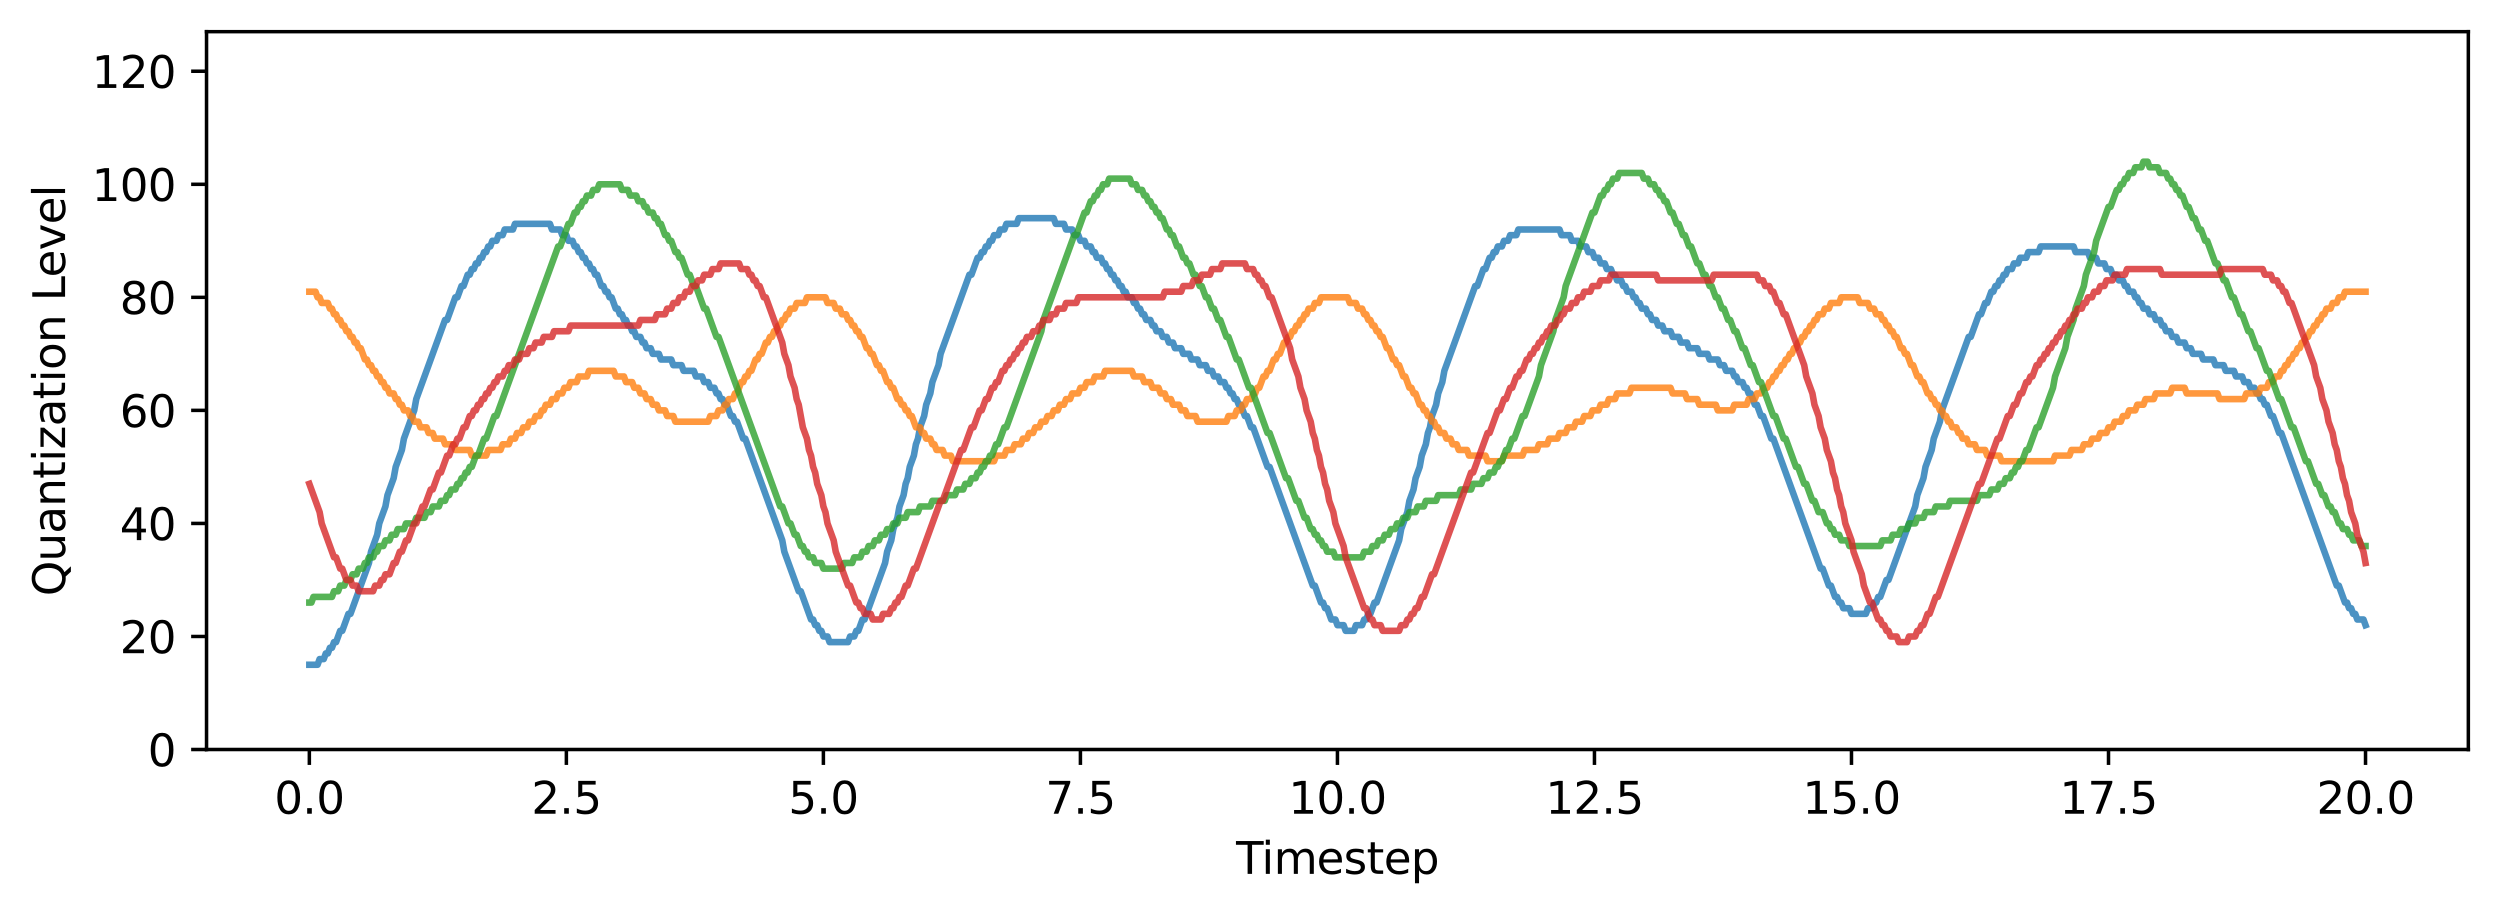 <svg xmlns="http://www.w3.org/2000/svg" xmlns:xlink="http://www.w3.org/1999/xlink" width="757.994" height="277.328" version="1.1" viewBox="0 0 568.496 207.996"><defs><style type="text/css">*{stroke-linecap:butt;stroke-linejoin:round}</style></defs><g id="figure_1"><g id="patch_1"><path d="M 0 207.996 L 568.496 207.996 L 568.496 0 L 0 0 z" style="fill:#fff"/></g><g id="axes_1"><g id="patch_2"><path d="M 46.966 170.44 L 561.296 170.44 L 561.296 7.2 L 46.966 7.2 z" style="fill:#fff"/></g><g id="matplotlib.axis_1"><g id="xtick_1"><g id="line2d_1"><defs><path id="mcf9c428904" d="M 0 0 L 0 3.5" style="stroke:#000;stroke-width:.8"/></defs><g><use style="stroke:#000;stroke-width:.8" x="70.344" y="170.44" xlink:href="#mcf9c428904"/></g></g><g id="text_1"><g transform="translate(62.393 185.038)scale(0.1 -0.1)"><defs><path id="DejaVuSans-30" d="M 2034 4250 Q 1547 4250 1301 3770 Q 1056 3291 1056 2328 Q 1056 1369 1301 889 Q 1547 409 2034 409 Q 2525 409 2770 889 Q 3016 1369 3016 2328 Q 3016 3291 2770 3770 Q 2525 4250 2034 4250 z M 2034 4750 Q 2819 4750 3233 4129 Q 3647 3509 3647 2328 Q 3647 1150 3233 529 Q 2819 -91 2034 -91 Q 1250 -91 836 529 Q 422 1150 422 2328 Q 422 3509 836 4129 Q 1250 4750 2034 4750 z" transform="scale(0.016)"/><path id="DejaVuSans-2e" d="M 684 794 L 1344 794 L 1344 0 L 684 0 L 684 794 z" transform="scale(0.016)"/></defs><use xlink:href="#DejaVuSans-30"/><use x="63.623" xlink:href="#DejaVuSans-2e"/><use x="95.41" xlink:href="#DejaVuSans-30"/></g></g></g><g id="xtick_2"><g id="line2d_2"><g><use style="stroke:#000;stroke-width:.8" x="128.791" y="170.44" xlink:href="#mcf9c428904"/></g></g><g id="text_2"><g transform="translate(120.839 185.038)scale(0.1 -0.1)"><defs><path id="DejaVuSans-32" d="M 1228 531 L 3431 531 L 3431 0 L 469 0 L 469 531 Q 828 903 1448 1529 Q 2069 2156 2228 2338 Q 2531 2678 2651 2914 Q 2772 3150 2772 3378 Q 2772 3750 2511 3984 Q 2250 4219 1831 4219 Q 1534 4219 1204 4116 Q 875 4013 500 3803 L 500 4441 Q 881 4594 1212 4672 Q 1544 4750 1819 4750 Q 2544 4750 2975 4387 Q 3406 4025 3406 3419 Q 3406 3131 3298 2873 Q 3191 2616 2906 2266 Q 2828 2175 2409 1742 Q 1991 1309 1228 531 z" transform="scale(0.016)"/><path id="DejaVuSans-35" d="M 691 4666 L 3169 4666 L 3169 4134 L 1269 4134 L 1269 2991 Q 1406 3038 1543 3061 Q 1681 3084 1819 3084 Q 2600 3084 3056 2656 Q 3513 2228 3513 1497 Q 3513 744 3044 326 Q 2575 -91 1722 -91 Q 1428 -91 1123 -41 Q 819 9 494 109 L 494 744 Q 775 591 1075 516 Q 1375 441 1709 441 Q 2250 441 2565 725 Q 2881 1009 2881 1497 Q 2881 1984 2565 2268 Q 2250 2553 1709 2553 Q 1456 2553 1204 2497 Q 953 2441 691 2322 L 691 4666 z" transform="scale(0.016)"/></defs><use xlink:href="#DejaVuSans-32"/><use x="63.623" xlink:href="#DejaVuSans-2e"/><use x="95.41" xlink:href="#DejaVuSans-35"/></g></g></g><g id="xtick_3"><g id="line2d_3"><g><use style="stroke:#000;stroke-width:.8" x="187.237" y="170.44" xlink:href="#mcf9c428904"/></g></g><g id="text_3"><g transform="translate(179.286 185.038)scale(0.1 -0.1)"><use xlink:href="#DejaVuSans-35"/><use x="63.623" xlink:href="#DejaVuSans-2e"/><use x="95.41" xlink:href="#DejaVuSans-30"/></g></g></g><g id="xtick_4"><g id="line2d_4"><g><use style="stroke:#000;stroke-width:.8" x="245.684" y="170.44" xlink:href="#mcf9c428904"/></g></g><g id="text_4"><g transform="translate(237.732 185.038)scale(0.1 -0.1)"><defs><path id="DejaVuSans-37" d="M 525 4666 L 3525 4666 L 3525 4397 L 1831 0 L 1172 0 L 2766 4134 L 525 4134 L 525 4666 z" transform="scale(0.016)"/></defs><use xlink:href="#DejaVuSans-37"/><use x="63.623" xlink:href="#DejaVuSans-2e"/><use x="95.41" xlink:href="#DejaVuSans-35"/></g></g></g><g id="xtick_5"><g id="line2d_5"><g><use style="stroke:#000;stroke-width:.8" x="304.131" y="170.44" xlink:href="#mcf9c428904"/></g></g><g id="text_5"><g transform="translate(292.998 185.038)scale(0.1 -0.1)"><defs><path id="DejaVuSans-31" d="M 794 531 L 1825 531 L 1825 4091 L 703 3866 L 703 4441 L 1819 4666 L 2450 4666 L 2450 531 L 3481 531 L 3481 0 L 794 0 L 794 531 z" transform="scale(0.016)"/></defs><use xlink:href="#DejaVuSans-31"/><use x="63.623" xlink:href="#DejaVuSans-30"/><use x="127.246" xlink:href="#DejaVuSans-2e"/><use x="159.033" xlink:href="#DejaVuSans-30"/></g></g></g><g id="xtick_6"><g id="line2d_6"><g><use style="stroke:#000;stroke-width:.8" x="362.577" y="170.44" xlink:href="#mcf9c428904"/></g></g><g id="text_6"><g transform="translate(351.444 185.038)scale(0.1 -0.1)"><use xlink:href="#DejaVuSans-31"/><use x="63.623" xlink:href="#DejaVuSans-32"/><use x="127.246" xlink:href="#DejaVuSans-2e"/><use x="159.033" xlink:href="#DejaVuSans-35"/></g></g></g><g id="xtick_7"><g id="line2d_7"><g><use style="stroke:#000;stroke-width:.8" x="421.024" y="170.44" xlink:href="#mcf9c428904"/></g></g><g id="text_7"><g transform="translate(409.891 185.038)scale(0.1 -0.1)"><use xlink:href="#DejaVuSans-31"/><use x="63.623" xlink:href="#DejaVuSans-35"/><use x="127.246" xlink:href="#DejaVuSans-2e"/><use x="159.033" xlink:href="#DejaVuSans-30"/></g></g></g><g id="xtick_8"><g id="line2d_8"><g><use style="stroke:#000;stroke-width:.8" x="479.47" y="170.44" xlink:href="#mcf9c428904"/></g></g><g id="text_8"><g transform="translate(468.338 185.038)scale(0.1 -0.1)"><use xlink:href="#DejaVuSans-31"/><use x="63.623" xlink:href="#DejaVuSans-37"/><use x="127.246" xlink:href="#DejaVuSans-2e"/><use x="159.033" xlink:href="#DejaVuSans-35"/></g></g></g><g id="xtick_9"><g id="line2d_9"><g><use style="stroke:#000;stroke-width:.8" x="537.917" y="170.44" xlink:href="#mcf9c428904"/></g></g><g id="text_9"><g transform="translate(526.784 185.038)scale(0.1 -0.1)"><use xlink:href="#DejaVuSans-32"/><use x="63.623" xlink:href="#DejaVuSans-30"/><use x="127.246" xlink:href="#DejaVuSans-2e"/><use x="159.033" xlink:href="#DejaVuSans-30"/></g></g></g><g id="text_10"><g transform="translate(281.081 198.717)scale(0.1 -0.1)"><defs><path id="DejaVuSans-54" d="M -19 4666 L 3928 4666 L 3928 4134 L 2272 4134 L 2272 0 L 1638 0 L 1638 4134 L -19 4134 L -19 4666 z" transform="scale(0.016)"/><path id="DejaVuSans-69" d="M 603 3500 L 1178 3500 L 1178 0 L 603 0 L 603 3500 z M 603 4863 L 1178 4863 L 1178 4134 L 603 4134 L 603 4863 z" transform="scale(0.016)"/><path id="DejaVuSans-6d" d="M 3328 2828 Q 3544 3216 3844 3400 Q 4144 3584 4550 3584 Q 5097 3584 5394 3201 Q 5691 2819 5691 2113 L 5691 0 L 5113 0 L 5113 2094 Q 5113 2597 4934 2840 Q 4756 3084 4391 3084 Q 3944 3084 3684 2787 Q 3425 2491 3425 1978 L 3425 0 L 2847 0 L 2847 2094 Q 2847 2600 2669 2842 Q 2491 3084 2119 3084 Q 1678 3084 1418 2786 Q 1159 2488 1159 1978 L 1159 0 L 581 0 L 581 3500 L 1159 3500 L 1159 2956 Q 1356 3278 1631 3431 Q 1906 3584 2284 3584 Q 2666 3584 2933 3390 Q 3200 3197 3328 2828 z" transform="scale(0.016)"/><path id="DejaVuSans-65" d="M 3597 1894 L 3597 1613 L 953 1613 Q 991 1019 1311 708 Q 1631 397 2203 397 Q 2534 397 2845 478 Q 3156 559 3463 722 L 3463 178 Q 3153 47 2828 -22 Q 2503 -91 2169 -91 Q 1331 -91 842 396 Q 353 884 353 1716 Q 353 2575 817 3079 Q 1281 3584 2069 3584 Q 2775 3584 3186 3129 Q 3597 2675 3597 1894 z M 3022 2063 Q 3016 2534 2758 2815 Q 2500 3097 2075 3097 Q 1594 3097 1305 2825 Q 1016 2553 972 2059 L 3022 2063 z" transform="scale(0.016)"/><path id="DejaVuSans-73" d="M 2834 3397 L 2834 2853 Q 2591 2978 2328 3040 Q 2066 3103 1784 3103 Q 1356 3103 1142 2972 Q 928 2841 928 2578 Q 928 2378 1081 2264 Q 1234 2150 1697 2047 L 1894 2003 Q 2506 1872 2764 1633 Q 3022 1394 3022 966 Q 3022 478 2636 193 Q 2250 -91 1575 -91 Q 1294 -91 989 -36 Q 684 19 347 128 L 347 722 Q 666 556 975 473 Q 1284 391 1588 391 Q 1994 391 2212 530 Q 2431 669 2431 922 Q 2431 1156 2273 1281 Q 2116 1406 1581 1522 L 1381 1569 Q 847 1681 609 1914 Q 372 2147 372 2553 Q 372 3047 722 3315 Q 1072 3584 1716 3584 Q 2034 3584 2315 3537 Q 2597 3491 2834 3397 z" transform="scale(0.016)"/><path id="DejaVuSans-74" d="M 1172 4494 L 1172 3500 L 2356 3500 L 2356 3053 L 1172 3053 L 1172 1153 Q 1172 725 1289 603 Q 1406 481 1766 481 L 2356 481 L 2356 0 L 1766 0 Q 1100 0 847 248 Q 594 497 594 1153 L 594 3053 L 172 3053 L 172 3500 L 594 3500 L 594 4494 L 1172 4494 z" transform="scale(0.016)"/><path id="DejaVuSans-70" d="M 1159 525 L 1159 -1331 L 581 -1331 L 581 3500 L 1159 3500 L 1159 2969 Q 1341 3281 1617 3432 Q 1894 3584 2278 3584 Q 2916 3584 3314 3078 Q 3713 2572 3713 1747 Q 3713 922 3314 415 Q 2916 -91 2278 -91 Q 1894 -91 1617 61 Q 1341 213 1159 525 z M 3116 1747 Q 3116 2381 2855 2742 Q 2594 3103 2138 3103 Q 1681 3103 1420 2742 Q 1159 2381 1159 1747 Q 1159 1113 1420 752 Q 1681 391 2138 391 Q 2594 391 2855 752 Q 3116 1113 3116 1747 z" transform="scale(0.016)"/></defs><use xlink:href="#DejaVuSans-54"/><use x="57.959" xlink:href="#DejaVuSans-69"/><use x="85.742" xlink:href="#DejaVuSans-6d"/><use x="183.154" xlink:href="#DejaVuSans-65"/><use x="244.678" xlink:href="#DejaVuSans-73"/><use x="296.777" xlink:href="#DejaVuSans-74"/><use x="335.986" xlink:href="#DejaVuSans-65"/><use x="397.51" xlink:href="#DejaVuSans-70"/></g></g></g><g id="matplotlib.axis_2"><g id="ytick_1"><g id="line2d_10"><defs><path id="mc087b52cc5" d="M 0 0 L -3.5 0" style="stroke:#000;stroke-width:.8"/></defs><g><use style="stroke:#000;stroke-width:.8" x="46.966" y="170.44" xlink:href="#mc087b52cc5"/></g></g><g id="text_11"><g transform="translate(33.603 174.239)scale(0.1 -0.1)"><use xlink:href="#DejaVuSans-30"/></g></g></g><g id="ytick_2"><g id="line2d_11"><g><use style="stroke:#000;stroke-width:.8" x="46.966" y="144.733" xlink:href="#mc087b52cc5"/></g></g><g id="text_12"><g transform="translate(27.241 148.532)scale(0.1 -0.1)"><use xlink:href="#DejaVuSans-32"/><use x="63.623" xlink:href="#DejaVuSans-30"/></g></g></g><g id="ytick_3"><g id="line2d_12"><g><use style="stroke:#000;stroke-width:.8" x="46.966" y="119.026" xlink:href="#mc087b52cc5"/></g></g><g id="text_13"><g transform="translate(27.241 122.825)scale(0.1 -0.1)"><defs><path id="DejaVuSans-34" d="M 2419 4116 L 825 1625 L 2419 1625 L 2419 4116 z M 2253 4666 L 3047 4666 L 3047 1625 L 3713 1625 L 3713 1100 L 3047 1100 L 3047 0 L 2419 0 L 2419 1100 L 313 1100 L 313 1709 L 2253 4666 z" transform="scale(0.016)"/></defs><use xlink:href="#DejaVuSans-34"/><use x="63.623" xlink:href="#DejaVuSans-30"/></g></g></g><g id="ytick_4"><g id="line2d_13"><g><use style="stroke:#000;stroke-width:.8" x="46.966" y="93.319" xlink:href="#mc087b52cc5"/></g></g><g id="text_14"><g transform="translate(27.241 97.118)scale(0.1 -0.1)"><defs><path id="DejaVuSans-36" d="M 2113 2584 Q 1688 2584 1439 2293 Q 1191 2003 1191 1497 Q 1191 994 1439 701 Q 1688 409 2113 409 Q 2538 409 2786 701 Q 3034 994 3034 1497 Q 3034 2003 2786 2293 Q 2538 2584 2113 2584 z M 3366 4563 L 3366 3988 Q 3128 4100 2886 4159 Q 2644 4219 2406 4219 Q 1781 4219 1451 3797 Q 1122 3375 1075 2522 Q 1259 2794 1537 2939 Q 1816 3084 2150 3084 Q 2853 3084 3261 2657 Q 3669 2231 3669 1497 Q 3669 778 3244 343 Q 2819 -91 2113 -91 Q 1303 -91 875 529 Q 447 1150 447 2328 Q 447 3434 972 4092 Q 1497 4750 2381 4750 Q 2619 4750 2861 4703 Q 3103 4656 3366 4563 z" transform="scale(0.016)"/></defs><use xlink:href="#DejaVuSans-36"/><use x="63.623" xlink:href="#DejaVuSans-30"/></g></g></g><g id="ytick_5"><g id="line2d_14"><g><use style="stroke:#000;stroke-width:.8" x="46.966" y="67.612" xlink:href="#mc087b52cc5"/></g></g><g id="text_15"><g transform="translate(27.241 71.411)scale(0.1 -0.1)"><defs><path id="DejaVuSans-38" d="M 2034 2216 Q 1584 2216 1326 1975 Q 1069 1734 1069 1313 Q 1069 891 1326 650 Q 1584 409 2034 409 Q 2484 409 2743 651 Q 3003 894 3003 1313 Q 3003 1734 2745 1975 Q 2488 2216 2034 2216 z M 1403 2484 Q 997 2584 770 2862 Q 544 3141 544 3541 Q 544 4100 942 4425 Q 1341 4750 2034 4750 Q 2731 4750 3128 4425 Q 3525 4100 3525 3541 Q 3525 3141 3298 2862 Q 3072 2584 2669 2484 Q 3125 2378 3379 2068 Q 3634 1759 3634 1313 Q 3634 634 3220 271 Q 2806 -91 2034 -91 Q 1263 -91 848 271 Q 434 634 434 1313 Q 434 1759 690 2068 Q 947 2378 1403 2484 z M 1172 3481 Q 1172 3119 1398 2916 Q 1625 2713 2034 2713 Q 2441 2713 2670 2916 Q 2900 3119 2900 3481 Q 2900 3844 2670 4047 Q 2441 4250 2034 4250 Q 1625 4250 1398 4047 Q 1172 3844 1172 3481 z" transform="scale(0.016)"/></defs><use xlink:href="#DejaVuSans-38"/><use x="63.623" xlink:href="#DejaVuSans-30"/></g></g></g><g id="ytick_6"><g id="line2d_15"><g><use style="stroke:#000;stroke-width:.8" x="46.966" y="41.905" xlink:href="#mc087b52cc5"/></g></g><g id="text_16"><g transform="translate(20.878 45.704)scale(0.1 -0.1)"><use xlink:href="#DejaVuSans-31"/><use x="63.623" xlink:href="#DejaVuSans-30"/><use x="127.246" xlink:href="#DejaVuSans-30"/></g></g></g><g id="ytick_7"><g id="line2d_16"><g><use style="stroke:#000;stroke-width:.8" x="46.966" y="16.197" xlink:href="#mc087b52cc5"/></g></g><g id="text_17"><g transform="translate(20.878 19.997)scale(0.1 -0.1)"><use xlink:href="#DejaVuSans-31"/><use x="63.623" xlink:href="#DejaVuSans-32"/><use x="127.246" xlink:href="#DejaVuSans-30"/></g></g></g><g id="text_18"><g transform="translate(14.798 135.561)rotate(-90)scale(0.1 -0.1)"><defs><path id="DejaVuSans-51" d="M 2522 4238 Q 1834 4238 1429 3725 Q 1025 3213 1025 2328 Q 1025 1447 1429 934 Q 1834 422 2522 422 Q 3209 422 3611 934 Q 4013 1447 4013 2328 Q 4013 3213 3611 3725 Q 3209 4238 2522 4238 z M 3406 84 L 4238 -825 L 3475 -825 L 2784 -78 Q 2681 -84 2626 -87 Q 2572 -91 2522 -91 Q 1538 -91 948 567 Q 359 1225 359 2328 Q 359 3434 948 4092 Q 1538 4750 2522 4750 Q 3503 4750 4090 4092 Q 4678 3434 4678 2328 Q 4678 1516 4351 937 Q 4025 359 3406 84 z" transform="scale(0.016)"/><path id="DejaVuSans-75" d="M 544 1381 L 544 3500 L 1119 3500 L 1119 1403 Q 1119 906 1312 657 Q 1506 409 1894 409 Q 2359 409 2629 706 Q 2900 1003 2900 1516 L 2900 3500 L 3475 3500 L 3475 0 L 2900 0 L 2900 538 Q 2691 219 2414 64 Q 2138 -91 1772 -91 Q 1169 -91 856 284 Q 544 659 544 1381 z M 1991 3584 L 1991 3584 z" transform="scale(0.016)"/><path id="DejaVuSans-61" d="M 2194 1759 Q 1497 1759 1228 1600 Q 959 1441 959 1056 Q 959 750 1161 570 Q 1363 391 1709 391 Q 2188 391 2477 730 Q 2766 1069 2766 1631 L 2766 1759 L 2194 1759 z M 3341 1997 L 3341 0 L 2766 0 L 2766 531 Q 2569 213 2275 61 Q 1981 -91 1556 -91 Q 1019 -91 701 211 Q 384 513 384 1019 Q 384 1609 779 1909 Q 1175 2209 1959 2209 L 2766 2209 L 2766 2266 Q 2766 2663 2505 2880 Q 2244 3097 1772 3097 Q 1472 3097 1187 3025 Q 903 2953 641 2809 L 641 3341 Q 956 3463 1253 3523 Q 1550 3584 1831 3584 Q 2591 3584 2966 3190 Q 3341 2797 3341 1997 z" transform="scale(0.016)"/><path id="DejaVuSans-6e" d="M 3513 2113 L 3513 0 L 2938 0 L 2938 2094 Q 2938 2591 2744 2837 Q 2550 3084 2163 3084 Q 1697 3084 1428 2787 Q 1159 2491 1159 1978 L 1159 0 L 581 0 L 581 3500 L 1159 3500 L 1159 2956 Q 1366 3272 1645 3428 Q 1925 3584 2291 3584 Q 2894 3584 3203 3211 Q 3513 2838 3513 2113 z" transform="scale(0.016)"/><path id="DejaVuSans-7a" d="M 353 3500 L 3084 3500 L 3084 2975 L 922 459 L 3084 459 L 3084 0 L 275 0 L 275 525 L 2438 3041 L 353 3041 L 353 3500 z" transform="scale(0.016)"/><path id="DejaVuSans-6f" d="M 1959 3097 Q 1497 3097 1228 2736 Q 959 2375 959 1747 Q 959 1119 1226 758 Q 1494 397 1959 397 Q 2419 397 2687 759 Q 2956 1122 2956 1747 Q 2956 2369 2687 2733 Q 2419 3097 1959 3097 z M 1959 3584 Q 2709 3584 3137 3096 Q 3566 2609 3566 1747 Q 3566 888 3137 398 Q 2709 -91 1959 -91 Q 1206 -91 779 398 Q 353 888 353 1747 Q 353 2609 779 3096 Q 1206 3584 1959 3584 z" transform="scale(0.016)"/><path id="DejaVuSans-20" transform="scale(0.016)"/><path id="DejaVuSans-4c" d="M 628 4666 L 1259 4666 L 1259 531 L 3531 531 L 3531 0 L 628 0 L 628 4666 z" transform="scale(0.016)"/><path id="DejaVuSans-76" d="M 191 3500 L 800 3500 L 1894 563 L 2988 3500 L 3597 3500 L 2284 0 L 1503 0 L 191 3500 z" transform="scale(0.016)"/><path id="DejaVuSans-6c" d="M 603 4863 L 1178 4863 L 1178 0 L 603 0 L 603 4863 z" transform="scale(0.016)"/></defs><use xlink:href="#DejaVuSans-51"/><use x="78.711" xlink:href="#DejaVuSans-75"/><use x="142.09" xlink:href="#DejaVuSans-61"/><use x="203.369" xlink:href="#DejaVuSans-6e"/><use x="266.748" xlink:href="#DejaVuSans-74"/><use x="305.957" xlink:href="#DejaVuSans-69"/><use x="333.74" xlink:href="#DejaVuSans-7a"/><use x="386.23" xlink:href="#DejaVuSans-61"/><use x="447.51" xlink:href="#DejaVuSans-74"/><use x="486.719" xlink:href="#DejaVuSans-69"/><use x="514.502" xlink:href="#DejaVuSans-6f"/><use x="575.684" xlink:href="#DejaVuSans-6e"/><use x="639.063" xlink:href="#DejaVuSans-20"/><use x="670.85" xlink:href="#DejaVuSans-4c"/><use x="724.813" xlink:href="#DejaVuSans-65"/><use x="786.336" xlink:href="#DejaVuSans-76"/><use x="845.516" xlink:href="#DejaVuSans-65"/><use x="907.039" xlink:href="#DejaVuSans-6c"/></g></g></g><g id="line2d_17"><path d="M 70.344 151.16 L 72.215 151.16 L 72.682 149.874 L 73.617 149.874 L 74.085 148.589 L 74.552 148.589 L 75.02 147.304 L 75.488 147.304 L 75.955 146.018 L 76.423 146.018 L 77.358 143.448 L 77.825 143.448 L 79.228 139.591 L 79.696 139.591 L 83.904 128.023 L 84.371 125.453 L 85.774 121.597 L 86.242 119.026 L 87.644 115.17 L 88.112 112.599 L 89.515 108.743 L 89.982 106.172 L 91.385 102.316 L 91.853 99.746 L 94.19 93.319 L 94.658 90.748 L 101.204 72.753 L 101.672 72.753 L 103.542 67.612 L 104.009 67.612 L 104.945 65.041 L 105.412 65.041 L 106.347 62.47 L 106.815 62.47 L 107.283 61.185 L 107.75 61.185 L 108.218 59.9 L 108.685 59.9 L 109.153 58.614 L 109.62 58.614 L 110.088 57.329 L 110.556 57.329 L 111.023 56.043 L 111.491 56.043 L 111.958 54.758 L 112.893 54.758 L 113.361 53.473 L 114.296 53.473 L 114.764 52.187 L 116.634 52.187 L 117.102 50.902 L 125.05 50.902 L 125.518 52.187 L 127.388 52.187 L 127.856 53.473 L 128.791 53.473 L 129.258 54.758 L 130.194 54.758 L 130.661 56.043 L 131.129 56.043 L 131.596 57.329 L 132.064 57.329 L 132.531 58.614 L 132.999 58.614 L 133.467 59.9 L 133.934 59.9 L 134.402 61.185 L 134.869 61.185 L 135.337 62.47 L 135.804 62.47 L 136.74 65.041 L 137.207 65.041 L 137.675 66.326 L 138.142 66.326 L 138.61 67.612 L 139.077 67.612 L 140.013 70.182 L 140.48 70.182 L 140.948 71.468 L 141.415 71.468 L 141.883 72.753 L 142.35 72.753 L 142.818 74.038 L 143.286 74.038 L 143.753 75.324 L 144.221 75.324 L 144.688 76.609 L 145.623 76.609 L 146.091 77.894 L 146.559 77.894 L 147.026 79.18 L 147.961 79.18 L 148.429 80.465 L 149.832 80.465 L 150.299 81.751 L 152.637 81.751 L 153.105 83.036 L 154.975 83.036 L 155.442 84.321 L 157.78 84.321 L 158.248 85.607 L 159.651 85.607 L 160.118 86.892 L 161.053 86.892 L 161.521 88.177 L 162.456 88.177 L 162.924 89.463 L 163.391 89.463 L 163.859 90.748 L 164.326 90.748 L 164.794 92.033 L 165.262 92.033 L 166.197 94.604 L 166.664 94.604 L 167.132 95.889 L 167.599 95.889 L 169.002 99.746 L 169.47 99.746 L 177.886 122.882 L 178.354 125.453 L 181.627 134.45 L 182.094 134.45 L 184.432 140.877 L 184.9 140.877 L 185.367 142.162 L 185.835 142.162 L 186.302 143.448 L 186.77 143.448 L 187.237 144.733 L 188.173 144.733 L 188.64 146.018 L 192.848 146.018 L 193.316 144.733 L 194.251 144.733 L 194.719 143.448 L 195.186 143.448 L 196.121 140.877 L 196.589 140.877 L 201.265 128.023 L 201.732 125.453 L 202.667 122.882 L 203.135 120.311 L 204.07 117.74 L 204.538 115.17 L 205.473 112.599 L 205.94 110.028 L 206.408 108.743 L 206.875 106.172 L 207.811 103.602 L 208.278 101.031 L 208.746 99.746 L 209.213 97.175 L 210.149 94.604 L 210.616 92.033 L 211.551 89.463 L 212.019 86.892 L 213.422 83.036 L 213.889 80.465 L 220.435 62.47 L 220.903 62.47 L 222.305 58.614 L 222.773 58.614 L 223.241 57.329 L 223.708 57.329 L 224.176 56.043 L 224.643 56.043 L 225.111 54.758 L 225.578 54.758 L 226.046 53.473 L 226.981 53.473 L 227.449 52.187 L 228.384 52.187 L 228.851 50.902 L 231.189 50.902 L 231.657 49.617 L 239.606 49.617 L 240.073 50.902 L 241.943 50.902 L 242.411 52.187 L 243.814 52.187 L 244.281 53.473 L 245.216 53.473 L 245.684 54.758 L 246.619 54.758 L 247.087 56.043 L 248.022 56.043 L 248.489 57.329 L 248.957 57.329 L 249.425 58.614 L 250.36 58.614 L 250.827 59.9 L 251.295 59.9 L 251.762 61.185 L 252.23 61.185 L 252.698 62.47 L 253.165 62.47 L 253.633 63.756 L 254.1 63.756 L 254.568 65.041 L 255.035 65.041 L 255.503 66.326 L 255.971 66.326 L 256.438 67.612 L 257.373 67.612 L 257.841 68.897 L 258.308 68.897 L 258.776 70.182 L 259.244 70.182 L 259.711 71.468 L 260.179 71.468 L 260.646 72.753 L 261.581 72.753 L 262.049 74.038 L 262.517 74.038 L 262.984 75.324 L 263.919 75.324 L 264.387 76.609 L 265.322 76.609 L 265.79 77.894 L 266.725 77.894 L 267.192 79.18 L 268.595 79.18 L 269.063 80.465 L 270.465 80.465 L 270.933 81.751 L 272.336 81.751 L 272.803 83.036 L 274.206 83.036 L 274.674 84.321 L 275.609 84.321 L 276.076 85.607 L 277.011 85.607 L 277.479 86.892 L 278.414 86.892 L 278.882 88.177 L 279.349 88.177 L 279.817 89.463 L 280.284 89.463 L 280.752 90.748 L 281.22 90.748 L 281.687 92.033 L 282.155 92.033 L 283.09 94.604 L 283.557 94.604 L 284.493 97.175 L 284.96 97.175 L 288.233 106.172 L 288.701 106.172 L 298.52 133.165 L 298.987 133.165 L 300.39 137.021 L 300.858 137.021 L 301.325 138.306 L 301.793 138.306 L 302.728 140.877 L 303.663 140.877 L 304.131 142.162 L 305.533 142.162 L 306.001 143.448 L 307.871 143.448 L 308.339 142.162 L 309.741 142.162 L 310.209 140.877 L 310.677 140.877 L 311.144 139.591 L 311.612 139.591 L 312.547 137.021 L 313.015 137.021 L 318.158 122.882 L 318.625 120.311 L 320.028 116.455 L 320.496 113.884 L 321.431 111.314 L 321.898 108.743 L 322.834 106.172 L 323.301 103.602 L 324.236 101.031 L 324.704 98.46 L 325.171 97.175 L 325.639 94.604 L 326.574 92.033 L 327.042 89.463 L 327.977 86.892 L 328.444 84.321 L 335.458 65.041 L 335.926 65.041 L 337.328 61.185 L 337.796 61.185 L 338.731 58.614 L 339.199 58.614 L 339.666 57.329 L 340.134 57.329 L 340.601 56.043 L 341.536 56.043 L 342.004 54.758 L 342.939 54.758 L 343.407 53.473 L 344.809 53.473 L 345.277 52.187 L 354.628 52.187 L 355.096 53.473 L 356.966 53.473 L 357.434 54.758 L 358.837 54.758 L 359.304 56.043 L 360.707 56.043 L 361.174 57.329 L 362.11 57.329 L 362.577 58.614 L 363.512 58.614 L 363.98 59.9 L 364.915 59.9 L 365.383 61.185 L 366.318 61.185 L 366.785 62.47 L 367.253 62.47 L 367.721 63.756 L 368.656 63.756 L 369.123 65.041 L 369.591 65.041 L 370.058 66.326 L 370.994 66.326 L 371.461 67.612 L 371.929 67.612 L 372.396 68.897 L 372.864 68.897 L 373.331 70.182 L 374.267 70.182 L 374.734 71.468 L 375.202 71.468 L 375.669 72.753 L 376.604 72.753 L 377.072 74.038 L 378.007 74.038 L 378.475 75.324 L 379.877 75.324 L 380.345 76.609 L 381.748 76.609 L 382.215 77.894 L 383.618 77.894 L 384.086 79.18 L 385.956 79.18 L 386.423 80.465 L 388.294 80.465 L 388.761 81.751 L 390.632 81.751 L 391.099 83.036 L 392.034 83.036 L 392.502 84.321 L 393.905 84.321 L 394.372 85.607 L 394.84 85.607 L 395.307 86.892 L 396.242 86.892 L 396.71 88.177 L 397.178 88.177 L 397.645 89.463 L 398.113 89.463 L 399.048 92.033 L 399.515 92.033 L 400.451 94.604 L 400.918 94.604 L 402.788 99.746 L 403.256 99.746 L 414.01 129.309 L 414.478 129.309 L 415.881 133.165 L 416.348 133.165 L 417.283 135.735 L 417.751 135.735 L 418.218 137.021 L 418.686 137.021 L 419.154 138.306 L 420.556 138.306 L 421.024 139.591 L 424.297 139.591 L 424.764 138.306 L 425.7 138.306 L 426.167 137.021 L 426.635 137.021 L 427.102 135.735 L 427.57 135.735 L 428.973 131.879 L 429.44 131.879 L 435.519 115.17 L 435.986 112.599 L 437.389 108.743 L 437.856 106.172 L 439.259 102.316 L 439.727 99.746 L 441.129 95.889 L 441.597 93.319 L 447.675 76.609 L 448.143 76.609 L 450.013 71.468 L 450.481 71.468 L 451.416 68.897 L 451.884 68.897 L 452.819 66.326 L 453.286 66.326 L 453.754 65.041 L 454.221 65.041 L 454.689 63.756 L 455.157 63.756 L 455.624 62.47 L 456.092 62.47 L 456.559 61.185 L 457.494 61.185 L 457.962 59.9 L 458.897 59.9 L 459.365 58.614 L 460.767 58.614 L 461.235 57.329 L 463.573 57.329 L 464.041 56.043 L 471.522 56.043 L 471.989 57.329 L 474.795 57.329 L 475.262 58.614 L 476.665 58.614 L 477.133 59.9 L 478.535 59.9 L 479.003 61.185 L 479.938 61.185 L 480.406 62.47 L 481.341 62.47 L 481.808 63.756 L 482.743 63.756 L 483.211 65.041 L 483.679 65.041 L 484.146 66.326 L 485.081 66.326 L 485.549 67.612 L 486.016 67.612 L 486.484 68.897 L 486.952 68.897 L 487.419 70.182 L 488.354 70.182 L 488.822 71.468 L 489.757 71.468 L 490.225 72.753 L 491.16 72.753 L 491.627 74.038 L 492.095 74.038 L 492.562 75.324 L 493.498 75.324 L 493.965 76.609 L 494.9 76.609 L 495.368 77.894 L 496.771 77.894 L 497.238 79.18 L 498.173 79.18 L 498.641 80.465 L 500.511 80.465 L 500.979 81.751 L 503.317 81.751 L 503.784 83.036 L 505.654 83.036 L 506.122 84.321 L 507.992 84.321 L 508.46 85.607 L 509.863 85.607 L 510.33 86.892 L 511.265 86.892 L 511.733 88.177 L 512.668 88.177 L 513.136 89.463 L 513.603 89.463 L 514.071 90.748 L 514.538 90.748 L 515.006 92.033 L 515.473 92.033 L 516.409 94.604 L 516.876 94.604 L 518.279 98.46 L 518.747 98.46 L 531.371 133.165 L 531.839 133.165 L 533.241 137.021 L 533.709 137.021 L 534.176 138.306 L 534.644 138.306 L 535.112 139.591 L 535.579 139.591 L 536.047 140.877 L 537.449 140.877 L 537.917 142.162 L 537.917 142.162" clip-path="url(#p3cc150a217)" style="fill:none;stroke:#1f77b4;stroke-linecap:square;stroke-opacity:.8;stroke-width:1.5"/></g><g id="line2d_18"><path d="M 70.344 66.326 L 71.747 66.326 L 72.215 67.612 L 72.682 67.612 L 73.15 68.897 L 74.552 68.897 L 75.02 70.182 L 75.488 70.182 L 75.955 71.468 L 76.423 71.468 L 76.89 72.753 L 77.358 72.753 L 77.825 74.038 L 78.293 74.038 L 78.761 75.324 L 79.228 75.324 L 79.696 76.609 L 80.163 76.609 L 80.631 77.894 L 81.098 77.894 L 81.566 79.18 L 82.034 79.18 L 82.969 81.751 L 83.436 81.751 L 83.904 83.036 L 84.371 83.036 L 84.839 84.321 L 85.307 84.321 L 85.774 85.607 L 86.242 85.607 L 86.709 86.892 L 87.177 86.892 L 87.644 88.177 L 88.112 88.177 L 88.58 89.463 L 89.515 89.463 L 89.982 90.748 L 90.45 90.748 L 90.917 92.033 L 91.385 92.033 L 91.853 93.319 L 92.788 93.319 L 93.255 94.604 L 93.723 94.604 L 94.19 95.889 L 95.126 95.889 L 95.593 97.175 L 96.996 97.175 L 97.463 98.46 L 98.399 98.46 L 98.866 99.746 L 100.736 99.746 L 101.204 101.031 L 103.074 101.031 L 103.542 102.316 L 106.815 102.316 L 107.283 103.602 L 110.556 103.602 L 111.023 102.316 L 113.829 102.316 L 114.296 101.031 L 115.699 101.031 L 116.166 99.746 L 117.102 99.746 L 117.569 98.46 L 118.504 98.46 L 118.972 97.175 L 119.907 97.175 L 120.375 95.889 L 121.31 95.889 L 121.777 94.604 L 122.712 94.604 L 123.18 93.319 L 123.648 93.319 L 124.115 92.033 L 125.05 92.033 L 125.518 90.748 L 126.453 90.748 L 126.921 89.463 L 127.856 89.463 L 128.323 88.177 L 129.258 88.177 L 129.726 86.892 L 131.129 86.892 L 131.596 85.607 L 133.467 85.607 L 133.934 84.321 L 139.545 84.321 L 140.013 85.607 L 141.883 85.607 L 142.35 86.892 L 143.753 86.892 L 144.221 88.177 L 145.156 88.177 L 145.623 89.463 L 146.559 89.463 L 147.026 90.748 L 147.961 90.748 L 148.429 92.033 L 149.364 92.033 L 149.832 93.319 L 151.234 93.319 L 151.702 94.604 L 153.105 94.604 L 153.572 95.889 L 161.053 95.889 L 161.521 94.604 L 162.924 94.604 L 163.391 93.319 L 164.326 93.319 L 164.794 92.033 L 165.262 92.033 L 165.729 90.748 L 166.664 90.748 L 167.132 89.463 L 167.599 89.463 L 168.535 86.892 L 169.002 86.892 L 169.47 85.607 L 169.937 85.607 L 170.405 84.321 L 170.872 84.321 L 171.808 81.751 L 172.275 81.751 L 172.743 80.465 L 173.21 80.465 L 174.145 77.894 L 174.613 77.894 L 175.081 76.609 L 175.548 76.609 L 176.016 75.324 L 176.483 75.324 L 176.951 74.038 L 177.418 74.038 L 177.886 72.753 L 178.354 72.753 L 178.821 71.468 L 179.289 71.468 L 179.756 70.182 L 180.691 70.182 L 181.159 68.897 L 183.029 68.897 L 183.497 67.612 L 187.705 67.612 L 188.173 68.897 L 189.575 68.897 L 190.043 70.182 L 190.978 70.182 L 191.446 71.468 L 192.381 71.468 L 192.848 72.753 L 193.316 72.753 L 193.783 74.038 L 194.251 74.038 L 194.719 75.324 L 195.186 75.324 L 195.654 76.609 L 196.121 76.609 L 197.056 79.18 L 197.524 79.18 L 197.992 80.465 L 198.459 80.465 L 199.394 83.036 L 199.862 83.036 L 200.329 84.321 L 200.797 84.321 L 201.732 86.892 L 202.2 86.892 L 202.667 88.177 L 203.135 88.177 L 204.07 90.748 L 204.538 90.748 L 205.005 92.033 L 205.473 92.033 L 205.94 93.319 L 206.408 93.319 L 206.875 94.604 L 207.343 94.604 L 208.278 97.175 L 209.213 97.175 L 209.681 98.46 L 210.149 98.46 L 210.616 99.746 L 211.551 99.746 L 212.019 101.031 L 212.486 101.031 L 212.954 102.316 L 214.357 102.316 L 214.824 103.602 L 216.227 103.602 L 216.695 104.887 L 226.046 104.887 L 226.514 103.602 L 228.384 103.602 L 228.851 102.316 L 230.254 102.316 L 230.722 101.031 L 232.124 101.031 L 232.592 99.746 L 233.527 99.746 L 233.995 98.46 L 234.93 98.46 L 235.397 97.175 L 236.333 97.175 L 236.8 95.889 L 237.735 95.889 L 238.203 94.604 L 239.138 94.604 L 239.606 93.319 L 240.541 93.319 L 241.008 92.033 L 241.943 92.033 L 242.411 90.748 L 243.346 90.748 L 243.814 89.463 L 245.216 89.463 L 245.684 88.177 L 246.619 88.177 L 247.087 86.892 L 248.489 86.892 L 248.957 85.607 L 250.827 85.607 L 251.295 84.321 L 257.373 84.321 L 257.841 85.607 L 259.711 85.607 L 260.179 86.892 L 261.581 86.892 L 262.049 88.177 L 263.452 88.177 L 263.919 89.463 L 264.855 89.463 L 265.322 90.748 L 266.257 90.748 L 266.725 92.033 L 268.128 92.033 L 268.595 93.319 L 269.53 93.319 L 269.998 94.604 L 271.868 94.604 L 272.336 95.889 L 278.882 95.889 L 279.349 94.604 L 280.752 94.604 L 281.22 93.319 L 282.155 93.319 L 282.622 92.033 L 283.09 92.033 L 283.557 90.748 L 284.493 90.748 L 284.96 89.463 L 285.428 89.463 L 285.895 88.177 L 286.363 88.177 L 287.298 85.607 L 287.766 85.607 L 288.233 84.321 L 288.701 84.321 L 289.636 81.751 L 290.103 81.751 L 290.571 80.465 L 291.039 80.465 L 291.974 77.894 L 292.441 77.894 L 292.909 76.609 L 293.376 76.609 L 293.844 75.324 L 294.312 75.324 L 294.779 74.038 L 295.247 74.038 L 295.714 72.753 L 296.182 72.753 L 296.649 71.468 L 297.117 71.468 L 297.585 70.182 L 298.52 70.182 L 298.987 68.897 L 299.922 68.897 L 300.39 67.612 L 306.468 67.612 L 306.936 68.897 L 308.339 68.897 L 308.806 70.182 L 309.741 70.182 L 310.209 71.468 L 310.677 71.468 L 311.144 72.753 L 311.612 72.753 L 312.079 74.038 L 312.547 74.038 L 313.015 75.324 L 313.482 75.324 L 313.95 76.609 L 314.417 76.609 L 315.352 79.18 L 315.82 79.18 L 316.755 81.751 L 317.223 81.751 L 317.69 83.036 L 318.158 83.036 L 319.093 85.607 L 319.561 85.607 L 320.496 88.177 L 320.963 88.177 L 321.431 89.463 L 321.898 89.463 L 322.834 92.033 L 323.301 92.033 L 323.769 93.319 L 324.236 93.319 L 324.704 94.604 L 325.171 94.604 L 325.639 95.889 L 326.107 95.889 L 326.574 97.175 L 327.042 97.175 L 327.509 98.46 L 328.444 98.46 L 328.912 99.746 L 329.847 99.746 L 330.315 101.031 L 331.25 101.031 L 331.717 102.316 L 333.588 102.316 L 334.055 103.602 L 337.796 103.602 L 338.263 104.887 L 341.536 104.887 L 342.004 103.602 L 346.212 103.602 L 346.68 102.316 L 349.485 102.316 L 349.953 101.031 L 351.823 101.031 L 352.291 99.746 L 354.161 99.746 L 354.628 98.46 L 356.031 98.46 L 356.499 97.175 L 357.901 97.175 L 358.369 95.889 L 359.772 95.889 L 360.239 94.604 L 361.642 94.604 L 362.11 93.319 L 363.512 93.319 L 363.98 92.033 L 365.383 92.033 L 365.85 90.748 L 367.253 90.748 L 367.721 89.463 L 370.526 89.463 L 370.994 88.177 L 379.877 88.177 L 380.345 89.463 L 383.15 89.463 L 383.618 90.748 L 385.956 90.748 L 386.423 92.033 L 390.164 92.033 L 390.632 93.319 L 393.905 93.319 L 394.372 92.033 L 397.178 92.033 L 397.645 90.748 L 399.048 90.748 L 399.515 89.463 L 400.451 89.463 L 400.918 88.177 L 401.853 88.177 L 402.321 86.892 L 402.788 86.892 L 403.256 85.607 L 403.724 85.607 L 404.191 84.321 L 404.659 84.321 L 405.126 83.036 L 405.594 83.036 L 406.061 81.751 L 406.529 81.751 L 406.997 80.465 L 407.464 80.465 L 407.932 79.18 L 408.399 79.18 L 408.867 77.894 L 409.334 77.894 L 409.802 76.609 L 410.27 76.609 L 410.737 75.324 L 411.205 75.324 L 411.672 74.038 L 412.14 74.038 L 412.607 72.753 L 413.075 72.753 L 413.543 71.468 L 414.478 71.468 L 414.945 70.182 L 415.881 70.182 L 416.348 68.897 L 418.218 68.897 L 418.686 67.612 L 422.427 67.612 L 422.894 68.897 L 424.764 68.897 L 425.232 70.182 L 426.167 70.182 L 426.635 71.468 L 427.57 71.468 L 428.037 72.753 L 428.505 72.753 L 428.973 74.038 L 429.44 74.038 L 429.908 75.324 L 430.375 75.324 L 430.843 76.609 L 431.31 76.609 L 432.246 79.18 L 432.713 79.18 L 433.181 80.465 L 433.648 80.465 L 434.583 83.036 L 435.051 83.036 L 435.986 85.607 L 436.454 85.607 L 436.921 86.892 L 437.389 86.892 L 438.324 89.463 L 438.792 89.463 L 439.259 90.748 L 439.727 90.748 L 440.194 92.033 L 440.662 92.033 L 441.129 93.319 L 441.597 93.319 L 442.065 94.604 L 442.532 94.604 L 443 95.889 L 443.467 95.889 L 443.935 97.175 L 444.87 97.175 L 445.338 98.46 L 445.805 98.46 L 446.273 99.746 L 447.208 99.746 L 447.675 101.031 L 449.078 101.031 L 449.546 102.316 L 451.416 102.316 L 451.884 103.602 L 454.689 103.602 L 455.157 104.887 L 466.846 104.887 L 467.313 103.602 L 470.586 103.602 L 471.054 102.316 L 473.392 102.316 L 473.86 101.031 L 475.262 101.031 L 475.73 99.746 L 477.133 99.746 L 477.6 98.46 L 479.003 98.46 L 479.47 97.175 L 480.406 97.175 L 480.873 95.889 L 482.276 95.889 L 482.743 94.604 L 483.679 94.604 L 484.146 93.319 L 485.549 93.319 L 486.016 92.033 L 487.419 92.033 L 487.887 90.748 L 489.757 90.748 L 490.225 89.463 L 493.498 89.463 L 493.965 88.177 L 496.771 88.177 L 497.238 89.463 L 504.252 89.463 L 504.719 90.748 L 510.33 90.748 L 510.798 89.463 L 513.603 89.463 L 514.071 88.177 L 515.473 88.177 L 515.941 86.892 L 516.876 86.892 L 517.344 85.607 L 518.279 85.607 L 518.747 84.321 L 519.214 84.321 L 519.682 83.036 L 520.149 83.036 L 520.617 81.751 L 521.084 81.751 L 521.552 80.465 L 522.02 80.465 L 522.487 79.18 L 522.955 79.18 L 523.422 77.894 L 523.89 77.894 L 524.357 76.609 L 524.825 76.609 L 525.293 75.324 L 525.76 75.324 L 526.228 74.038 L 526.695 74.038 L 527.163 72.753 L 527.63 72.753 L 528.098 71.468 L 528.566 71.468 L 529.033 70.182 L 529.968 70.182 L 530.436 68.897 L 531.371 68.897 L 531.839 67.612 L 532.774 67.612 L 533.241 66.326 L 537.917 66.326 L 537.917 66.326" clip-path="url(#p3cc150a217)" style="fill:none;stroke:#ff7f0e;stroke-linecap:square;stroke-opacity:.8;stroke-width:1.5"/></g><g id="line2d_19"><path d="M 70.344 137.021 L 70.812 137.021 L 71.279 135.735 L 75.488 135.735 L 75.955 134.45 L 76.89 134.45 L 77.358 133.165 L 78.293 133.165 L 78.761 131.879 L 79.696 131.879 L 80.163 130.594 L 81.098 130.594 L 81.566 129.309 L 82.501 129.309 L 82.969 128.023 L 83.436 128.023 L 83.904 126.738 L 84.839 126.738 L 85.307 125.453 L 85.774 125.453 L 86.242 124.167 L 87.177 124.167 L 87.644 122.882 L 88.58 122.882 L 89.047 121.597 L 89.982 121.597 L 90.45 120.311 L 91.853 120.311 L 92.32 119.026 L 94.19 119.026 L 94.658 117.74 L 96.528 117.74 L 96.996 116.455 L 97.931 116.455 L 98.399 115.17 L 99.801 115.17 L 100.269 113.884 L 101.204 113.884 L 101.672 112.599 L 102.139 112.599 L 102.607 111.314 L 103.542 111.314 L 104.009 110.028 L 104.477 110.028 L 104.945 108.743 L 105.412 108.743 L 105.88 107.458 L 106.347 107.458 L 106.815 106.172 L 107.283 106.172 L 108.218 103.602 L 108.685 103.602 L 110.088 99.746 L 110.556 99.746 L 112.426 94.604 L 112.893 94.604 L 126.921 56.043 L 127.388 56.043 L 129.258 50.902 L 129.726 50.902 L 130.661 48.331 L 131.129 48.331 L 131.596 47.046 L 132.064 47.046 L 132.531 45.761 L 132.999 45.761 L 133.467 44.475 L 134.402 44.475 L 134.869 43.19 L 135.804 43.19 L 136.272 41.905 L 140.948 41.905 L 141.415 43.19 L 142.818 43.19 L 143.286 44.475 L 144.688 44.475 L 145.156 45.761 L 146.091 45.761 L 146.559 47.046 L 147.026 47.046 L 147.494 48.331 L 148.429 48.331 L 148.896 49.617 L 149.364 49.617 L 149.832 50.902 L 150.299 50.902 L 151.234 53.473 L 151.702 53.473 L 152.169 54.758 L 152.637 54.758 L 153.572 57.329 L 154.04 57.329 L 154.507 58.614 L 154.975 58.614 L 156.378 62.47 L 156.845 62.47 L 157.78 65.041 L 158.248 65.041 L 160.118 70.182 L 160.586 70.182 L 162.924 76.609 L 163.391 76.609 L 177.418 115.17 L 177.886 115.17 L 179.289 119.026 L 179.756 119.026 L 180.691 121.597 L 181.159 121.597 L 182.094 124.167 L 182.562 124.167 L 183.029 125.453 L 183.497 125.453 L 183.964 126.738 L 184.9 126.738 L 185.367 128.023 L 186.77 128.023 L 187.237 129.309 L 191.446 129.309 L 191.913 128.023 L 193.783 128.023 L 194.251 126.738 L 195.654 126.738 L 196.121 125.453 L 197.056 125.453 L 197.524 124.167 L 198.459 124.167 L 198.927 122.882 L 199.862 122.882 L 200.329 121.597 L 201.265 121.597 L 201.732 120.311 L 202.667 120.311 L 203.135 119.026 L 204.07 119.026 L 204.538 117.74 L 205.94 117.74 L 206.408 116.455 L 208.746 116.455 L 209.213 115.17 L 211.551 115.17 L 212.019 113.884 L 214.824 113.884 L 215.292 112.599 L 217.162 112.599 L 217.63 111.314 L 219.032 111.314 L 219.5 110.028 L 220.435 110.028 L 220.903 108.743 L 221.838 108.743 L 222.305 107.458 L 222.773 107.458 L 223.241 106.172 L 223.708 106.172 L 224.176 104.887 L 224.643 104.887 L 225.111 103.602 L 225.578 103.602 L 226.514 101.031 L 226.981 101.031 L 228.384 97.175 L 228.851 97.175 L 236.8 75.324 L 237.268 72.753 L 244.281 53.473 L 244.749 53.473 L 246.619 48.331 L 247.087 48.331 L 248.022 45.761 L 248.489 45.761 L 248.957 44.475 L 249.425 44.475 L 249.892 43.19 L 250.36 43.19 L 250.827 41.905 L 251.762 41.905 L 252.23 40.619 L 256.906 40.619 L 257.373 41.905 L 258.308 41.905 L 258.776 43.19 L 259.711 43.19 L 260.179 44.475 L 260.646 44.475 L 261.114 45.761 L 261.581 45.761 L 262.049 47.046 L 262.517 47.046 L 262.984 48.331 L 263.452 48.331 L 263.919 49.617 L 264.387 49.617 L 265.322 52.187 L 265.79 52.187 L 266.257 53.473 L 266.725 53.473 L 267.66 56.043 L 268.128 56.043 L 269.063 58.614 L 269.53 58.614 L 269.998 59.9 L 270.465 59.9 L 271.401 62.47 L 271.868 62.47 L 272.803 65.041 L 273.271 65.041 L 274.206 67.612 L 274.674 67.612 L 275.609 70.182 L 276.076 70.182 L 277.011 72.753 L 277.479 72.753 L 278.882 76.609 L 279.349 76.609 L 281.22 81.751 L 281.687 81.751 L 284.025 88.177 L 284.493 88.177 L 288.233 98.46 L 288.701 98.46 L 292.441 108.743 L 292.909 108.743 L 294.779 113.884 L 295.247 113.884 L 296.649 117.74 L 297.117 117.74 L 298.052 120.311 L 298.52 120.311 L 298.987 121.597 L 299.455 121.597 L 299.922 122.882 L 300.39 122.882 L 300.858 124.167 L 301.325 124.167 L 301.793 125.453 L 303.195 125.453 L 303.663 126.738 L 309.741 126.738 L 310.209 125.453 L 311.612 125.453 L 312.079 124.167 L 313.015 124.167 L 313.482 122.882 L 314.417 122.882 L 314.885 121.597 L 315.82 121.597 L 316.288 120.311 L 317.223 120.311 L 317.69 119.026 L 318.625 119.026 L 319.093 117.74 L 320.028 117.74 L 320.496 116.455 L 321.898 116.455 L 322.366 115.17 L 323.769 115.17 L 324.236 113.884 L 326.574 113.884 L 327.042 112.599 L 331.717 112.599 L 332.185 111.314 L 334.523 111.314 L 334.99 110.028 L 336.861 110.028 L 337.328 108.743 L 338.263 108.743 L 338.731 107.458 L 339.666 107.458 L 340.134 106.172 L 340.601 106.172 L 341.069 104.887 L 341.536 104.887 L 342.472 102.316 L 342.939 102.316 L 343.874 99.746 L 344.342 99.746 L 346.212 94.604 L 346.68 94.604 L 349.953 85.607 L 350.42 83.036 L 353.226 75.324 L 353.693 72.753 L 355.564 67.612 L 356.031 65.041 L 362.11 48.331 L 362.577 48.331 L 363.98 44.475 L 364.448 44.475 L 364.915 43.19 L 365.383 43.19 L 365.85 41.905 L 366.318 41.905 L 366.785 40.619 L 367.721 40.619 L 368.188 39.334 L 373.331 39.334 L 373.799 40.619 L 374.734 40.619 L 375.202 41.905 L 376.137 41.905 L 376.604 43.19 L 377.072 43.19 L 377.54 44.475 L 378.007 44.475 L 378.475 45.761 L 378.942 45.761 L 379.877 48.331 L 380.345 48.331 L 381.28 50.902 L 381.748 50.902 L 382.683 53.473 L 383.15 53.473 L 384.086 56.043 L 384.553 56.043 L 385.956 59.9 L 386.423 59.9 L 387.359 62.47 L 387.826 62.47 L 388.761 65.041 L 389.229 65.041 L 390.164 67.612 L 390.632 67.612 L 391.567 70.182 L 392.034 70.182 L 392.969 72.753 L 393.437 72.753 L 394.372 75.324 L 394.84 75.324 L 396.242 79.18 L 396.71 79.18 L 398.113 83.036 L 398.58 83.036 L 399.983 86.892 L 400.451 86.892 L 403.256 94.604 L 403.724 94.604 L 405.594 99.746 L 406.061 99.746 L 408.399 106.172 L 408.867 106.172 L 410.27 110.028 L 410.737 110.028 L 412.14 113.884 L 412.607 113.884 L 413.543 116.455 L 414.478 116.455 L 415.413 119.026 L 415.881 119.026 L 416.348 120.311 L 416.816 120.311 L 417.283 121.597 L 418.218 121.597 L 418.686 122.882 L 420.089 122.882 L 420.556 124.167 L 427.57 124.167 L 428.037 122.882 L 429.908 122.882 L 430.375 121.597 L 431.778 121.597 L 432.246 120.311 L 433.648 120.311 L 434.116 119.026 L 435.519 119.026 L 435.986 117.74 L 437.389 117.74 L 437.856 116.455 L 439.727 116.455 L 440.194 115.17 L 443 115.17 L 443.467 113.884 L 449.546 113.884 L 450.013 112.599 L 452.351 112.599 L 452.819 111.314 L 454.221 111.314 L 454.689 110.028 L 455.624 110.028 L 456.092 108.743 L 457.027 108.743 L 457.494 107.458 L 457.962 107.458 L 458.43 106.172 L 458.897 106.172 L 459.365 104.887 L 459.832 104.887 L 460.767 102.316 L 461.235 102.316 L 463.105 97.175 L 463.573 97.175 L 466.846 88.177 L 467.313 85.607 L 469.651 79.18 L 470.119 76.609 L 471.522 72.753 L 471.989 70.182 L 473.86 65.041 L 474.327 62.47 L 476.197 57.329 L 476.665 54.758 L 479.47 47.046 L 479.938 47.046 L 481.341 43.19 L 481.808 43.19 L 482.276 41.905 L 482.743 41.905 L 483.211 40.619 L 483.679 40.619 L 484.146 39.334 L 485.081 39.334 L 485.549 38.049 L 486.952 38.049 L 487.419 36.763 L 488.354 36.763 L 488.822 38.049 L 490.692 38.049 L 491.16 39.334 L 492.562 39.334 L 493.03 40.619 L 493.498 40.619 L 493.965 41.905 L 494.433 41.905 L 494.9 43.19 L 495.368 43.19 L 495.835 44.475 L 496.303 44.475 L 497.238 47.046 L 497.706 47.046 L 498.641 49.617 L 499.108 49.617 L 500.044 52.187 L 500.511 52.187 L 501.446 54.758 L 501.914 54.758 L 503.784 59.9 L 504.252 59.9 L 505.654 63.756 L 506.122 63.756 L 507.525 67.612 L 507.992 67.612 L 509.395 71.468 L 509.863 71.468 L 511.265 75.324 L 511.733 75.324 L 513.136 79.18 L 513.603 79.18 L 515.473 84.321 L 515.941 84.321 L 518.279 90.748 L 518.747 90.748 L 521.084 97.175 L 521.552 97.175 L 524.357 104.887 L 524.825 104.887 L 526.695 110.028 L 527.163 110.028 L 528.098 112.599 L 528.566 112.599 L 529.501 115.17 L 529.968 115.17 L 530.436 116.455 L 530.903 116.455 L 531.839 119.026 L 532.306 119.026 L 532.774 120.311 L 533.709 120.311 L 534.176 121.597 L 534.644 121.597 L 535.112 122.882 L 536.514 122.882 L 536.982 124.167 L 537.917 124.167 L 537.917 124.167" clip-path="url(#p3cc150a217)" style="fill:none;stroke:#2ca02c;stroke-linecap:square;stroke-opacity:.8;stroke-width:1.5"/></g><g id="line2d_20"><path d="M 70.344 110.028 L 72.682 116.455 L 73.15 119.026 L 75.955 126.738 L 76.423 126.738 L 77.358 129.309 L 77.825 129.309 L 78.761 131.879 L 79.696 131.879 L 80.163 133.165 L 81.098 133.165 L 81.566 134.45 L 84.839 134.45 L 85.307 133.165 L 86.242 133.165 L 86.709 131.879 L 87.177 131.879 L 87.644 130.594 L 88.58 130.594 L 89.515 128.023 L 89.982 128.023 L 90.917 125.453 L 91.385 125.453 L 92.32 122.882 L 92.788 122.882 L 94.19 119.026 L 94.658 119.026 L 96.061 115.17 L 96.528 115.17 L 97.931 111.314 L 98.399 111.314 L 99.801 107.458 L 100.269 107.458 L 101.672 103.602 L 102.139 103.602 L 103.074 101.031 L 103.542 101.031 L 104.009 99.746 L 104.477 99.746 L 105.412 97.175 L 105.88 97.175 L 106.815 94.604 L 107.283 94.604 L 107.75 93.319 L 108.218 93.319 L 108.685 92.033 L 109.153 92.033 L 109.62 90.748 L 110.088 90.748 L 110.556 89.463 L 111.023 89.463 L 111.491 88.177 L 111.958 88.177 L 112.426 86.892 L 112.893 86.892 L 113.361 85.607 L 114.296 85.607 L 114.764 84.321 L 115.231 84.321 L 115.699 83.036 L 116.634 83.036 L 117.102 81.751 L 118.037 81.751 L 118.504 80.465 L 119.907 80.465 L 120.375 79.18 L 121.31 79.18 L 121.777 77.894 L 123.18 77.894 L 123.648 76.609 L 125.518 76.609 L 125.985 75.324 L 129.258 75.324 L 129.726 74.038 L 145.156 74.038 L 145.623 72.753 L 148.896 72.753 L 149.364 71.468 L 151.234 71.468 L 151.702 70.182 L 152.637 70.182 L 153.105 68.897 L 154.04 68.897 L 154.507 67.612 L 155.442 67.612 L 155.91 66.326 L 156.845 66.326 L 157.313 65.041 L 158.248 65.041 L 158.716 63.756 L 159.651 63.756 L 160.118 62.47 L 161.521 62.47 L 161.989 61.185 L 163.391 61.185 L 163.859 59.9 L 168.067 59.9 L 168.535 61.185 L 169.937 61.185 L 170.405 62.47 L 170.872 62.47 L 171.34 63.756 L 171.808 63.756 L 172.275 65.041 L 172.743 65.041 L 173.678 67.612 L 174.145 67.612 L 177.886 77.894 L 178.354 80.465 L 179.289 83.036 L 179.756 85.607 L 180.691 88.177 L 181.159 90.748 L 181.627 92.033 L 182.562 97.175 L 183.497 99.746 L 183.964 102.316 L 184.432 103.602 L 184.9 106.172 L 185.367 107.458 L 185.835 110.028 L 186.77 112.599 L 187.237 115.17 L 187.705 116.455 L 188.173 119.026 L 189.575 122.882 L 190.043 125.453 L 192.848 133.165 L 193.316 133.165 L 194.719 137.021 L 195.186 137.021 L 195.654 138.306 L 196.121 138.306 L 196.589 139.591 L 197.992 139.591 L 198.459 140.877 L 200.329 140.877 L 200.797 139.591 L 202.2 139.591 L 202.667 138.306 L 203.135 138.306 L 203.602 137.021 L 204.07 137.021 L 204.538 135.735 L 205.005 135.735 L 205.94 133.165 L 206.408 133.165 L 207.811 129.309 L 208.278 129.309 L 213.889 113.884 L 214.357 113.884 L 218.565 102.316 L 219.032 102.316 L 220.903 97.175 L 221.37 97.175 L 222.773 93.319 L 223.241 93.319 L 224.176 90.748 L 224.643 90.748 L 225.578 88.177 L 226.046 88.177 L 226.514 86.892 L 226.981 86.892 L 227.916 84.321 L 228.384 84.321 L 228.851 83.036 L 229.319 83.036 L 229.787 81.751 L 230.254 81.751 L 230.722 80.465 L 231.189 80.465 L 231.657 79.18 L 232.124 79.18 L 232.592 77.894 L 233.06 77.894 L 233.527 76.609 L 234.462 76.609 L 234.93 75.324 L 235.865 75.324 L 236.333 74.038 L 236.8 74.038 L 237.268 72.753 L 238.67 72.753 L 239.138 71.468 L 240.073 71.468 L 240.541 70.182 L 241.943 70.182 L 242.411 68.897 L 244.749 68.897 L 245.216 67.612 L 264.387 67.612 L 264.855 66.326 L 268.595 66.326 L 269.063 65.041 L 270.933 65.041 L 271.401 63.756 L 272.803 63.756 L 273.271 62.47 L 275.141 62.47 L 275.609 61.185 L 277.479 61.185 L 277.947 59.9 L 283.09 59.9 L 283.557 61.185 L 284.96 61.185 L 285.428 62.47 L 285.895 62.47 L 286.363 63.756 L 286.83 63.756 L 287.298 65.041 L 287.766 65.041 L 288.701 67.612 L 289.168 67.612 L 293.376 79.18 L 293.844 81.751 L 295.247 85.607 L 295.714 88.177 L 296.649 90.748 L 297.117 93.319 L 298.052 95.889 L 298.52 98.46 L 298.987 99.746 L 299.455 102.316 L 299.922 103.602 L 300.39 106.172 L 300.858 107.458 L 301.325 110.028 L 301.793 111.314 L 302.26 113.884 L 303.195 116.455 L 303.663 119.026 L 305.533 124.167 L 306.001 126.738 L 310.209 138.306 L 310.677 138.306 L 311.612 140.877 L 312.079 140.877 L 312.547 142.162 L 313.95 142.162 L 314.417 143.448 L 318.158 143.448 L 318.625 142.162 L 319.561 142.162 L 320.028 140.877 L 320.496 140.877 L 320.963 139.591 L 321.431 139.591 L 321.898 138.306 L 322.366 138.306 L 323.301 135.735 L 323.769 135.735 L 325.639 130.594 L 326.107 130.594 L 334.523 107.458 L 334.99 107.458 L 338.263 98.46 L 338.731 98.46 L 340.601 93.319 L 341.069 93.319 L 342.004 90.748 L 342.472 90.748 L 343.407 88.177 L 343.874 88.177 L 344.809 85.607 L 345.277 85.607 L 345.745 84.321 L 346.212 84.321 L 347.147 81.751 L 347.615 81.751 L 348.082 80.465 L 348.55 80.465 L 349.018 79.18 L 349.485 79.18 L 349.953 77.894 L 350.42 77.894 L 350.888 76.609 L 351.355 76.609 L 351.823 75.324 L 352.291 75.324 L 352.758 74.038 L 353.693 74.038 L 354.161 72.753 L 354.628 72.753 L 355.096 71.468 L 355.564 71.468 L 356.031 70.182 L 356.966 70.182 L 357.434 68.897 L 358.369 68.897 L 358.837 67.612 L 359.772 67.612 L 360.239 66.326 L 361.642 66.326 L 362.11 65.041 L 363.512 65.041 L 363.98 63.756 L 365.85 63.756 L 366.318 62.47 L 376.604 62.47 L 377.072 63.756 L 389.229 63.756 L 389.696 62.47 L 399.515 62.47 L 399.983 63.756 L 400.918 63.756 L 401.386 65.041 L 402.321 65.041 L 402.788 66.326 L 403.256 66.326 L 404.191 68.897 L 404.659 68.897 L 405.594 71.468 L 406.061 71.468 L 410.27 83.036 L 410.737 85.607 L 412.14 89.463 L 412.607 92.033 L 413.543 94.604 L 414.01 97.175 L 414.945 99.746 L 415.413 102.316 L 416.348 104.887 L 416.816 107.458 L 417.283 108.743 L 417.751 111.314 L 418.218 112.599 L 418.686 115.17 L 419.154 116.455 L 419.621 119.026 L 421.024 122.882 L 421.491 125.453 L 423.362 130.594 L 423.829 133.165 L 425.232 137.021 L 425.7 137.021 L 427.102 140.877 L 427.57 140.877 L 428.037 142.162 L 428.505 142.162 L 428.973 143.448 L 429.44 143.448 L 429.908 144.733 L 431.31 144.733 L 431.778 146.018 L 433.648 146.018 L 434.116 144.733 L 435.519 144.733 L 435.986 143.448 L 436.454 143.448 L 436.921 142.162 L 437.389 142.162 L 438.324 139.591 L 438.792 139.591 L 440.194 135.735 L 440.662 135.735 L 450.013 110.028 L 450.481 110.028 L 454.221 99.746 L 454.689 99.746 L 456.559 94.604 L 457.027 94.604 L 457.962 92.033 L 458.43 92.033 L 459.365 89.463 L 459.832 89.463 L 460.767 86.892 L 461.235 86.892 L 461.703 85.607 L 462.17 85.607 L 463.105 83.036 L 463.573 83.036 L 464.041 81.751 L 464.508 81.751 L 464.976 80.465 L 465.443 80.465 L 465.911 79.18 L 466.378 79.18 L 466.846 77.894 L 467.313 77.894 L 467.781 76.609 L 468.249 76.609 L 468.716 75.324 L 469.184 75.324 L 469.651 74.038 L 470.119 74.038 L 470.586 72.753 L 471.054 72.753 L 471.522 71.468 L 471.989 71.468 L 472.457 70.182 L 473.392 70.182 L 473.86 68.897 L 474.327 68.897 L 474.795 67.612 L 475.73 67.612 L 476.197 66.326 L 477.133 66.326 L 477.6 65.041 L 478.535 65.041 L 479.003 63.756 L 480.406 63.756 L 480.873 62.47 L 483.211 62.47 L 483.679 61.185 L 491.16 61.185 L 491.627 62.47 L 504.719 62.47 L 505.187 61.185 L 514.538 61.185 L 515.006 62.47 L 516.409 62.47 L 516.876 63.756 L 517.811 63.756 L 518.279 65.041 L 518.747 65.041 L 519.214 66.326 L 519.682 66.326 L 520.617 68.897 L 521.084 68.897 L 526.228 83.036 L 526.695 85.607 L 527.63 88.177 L 528.098 90.748 L 529.033 93.319 L 529.501 95.889 L 530.436 98.46 L 530.903 101.031 L 531.371 102.316 L 531.839 104.887 L 532.306 106.172 L 532.774 108.743 L 533.241 110.028 L 533.709 112.599 L 534.176 113.884 L 534.644 116.455 L 535.579 119.026 L 536.047 121.597 L 537.449 125.453 L 537.917 128.023 L 537.917 128.023" clip-path="url(#p3cc150a217)" style="fill:none;stroke:#d62728;stroke-linecap:square;stroke-opacity:.8;stroke-width:1.5"/></g><g id="patch_3"><path d="M 46.966 170.44 L 46.966 7.2" style="fill:none;stroke:#000;stroke-linecap:square;stroke-linejoin:miter;stroke-width:.8"/></g><g id="patch_4"><path d="M 561.296 170.44 L 561.296 7.2" style="fill:none;stroke:#000;stroke-linecap:square;stroke-linejoin:miter;stroke-width:.8"/></g><g id="patch_5"><path d="M 46.966 170.44 L 561.296 170.44" style="fill:none;stroke:#000;stroke-linecap:square;stroke-linejoin:miter;stroke-width:.8"/></g><g id="patch_6"><path d="M 46.966 7.2 L 561.296 7.2" style="fill:none;stroke:#000;stroke-linecap:square;stroke-linejoin:miter;stroke-width:.8"/></g></g></g><defs><clipPath id="p3cc150a217"><rect width="514.33" height="163.24" x="46.966" y="7.2"/></clipPath></defs></svg>